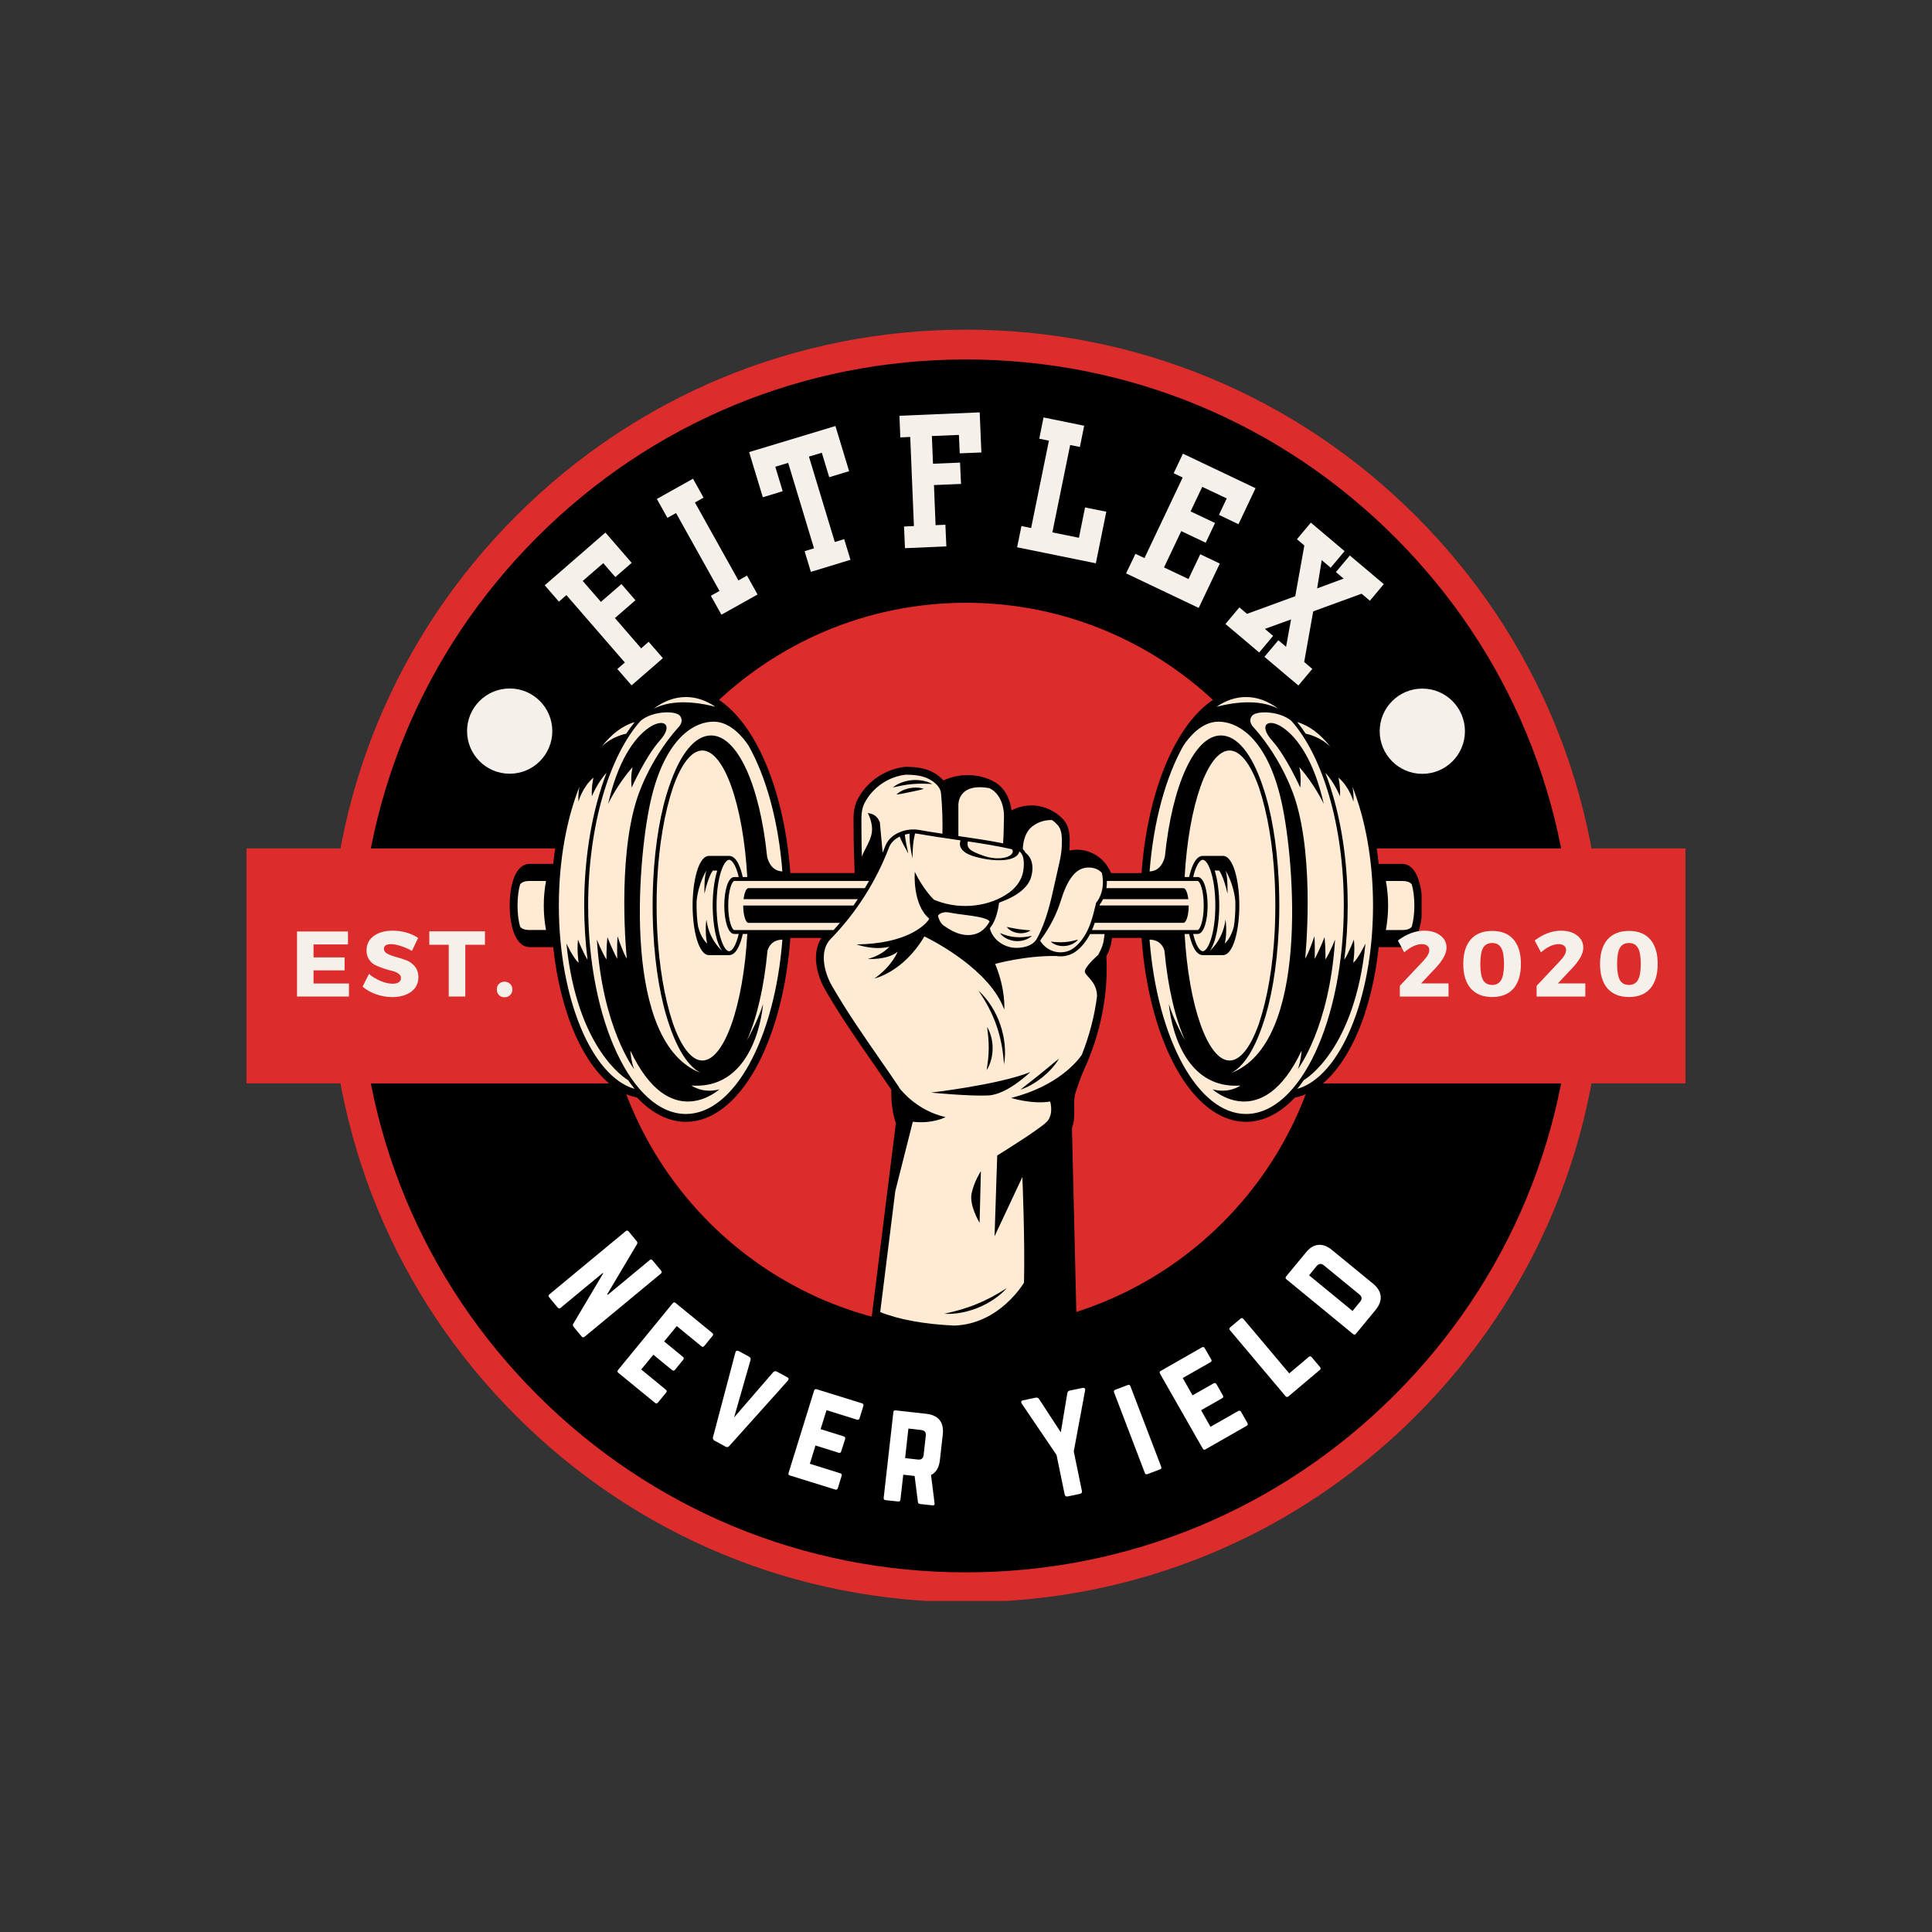 <svg xmlns="http://www.w3.org/2000/svg" xmlns:xlink="http://www.w3.org/1999/xlink" width="500" zoomAndPan="magnify" viewBox="0 0 375 375" height="500" preserveAspectRatio="xMidYMid meet" version="1.0"><rect x="0" y="0" width="375" height="375" fill="#333333" stroke="none"/><defs><g/><clipPath id="deebaa8d6f"><path d="M 64 63.988 L 311 63.988 L 311 310.738 L 64 310.738 Z M 64 63.988 " clip-rule="nonzero"/></clipPath><clipPath id="418c850530"><path d="M 47.723 164 L 327.473 164 L 327.473 211 L 47.723 211 Z M 47.723 164 " clip-rule="nonzero"/></clipPath><clipPath id="3e1876b433"><path d="M 98.93 133.656 L 275.93 133.656 L 275.93 258.906 L 98.93 258.906 Z M 98.93 133.656 " clip-rule="nonzero"/></clipPath><clipPath id="e768c48e4e"><path d="M 99 134 L 275.93 134 L 275.93 258.906 L 99 258.906 Z M 99 134 " clip-rule="nonzero"/></clipPath><clipPath id="7a6f3e42d6"><path d="M 90.656 133.633 L 107.203 133.633 L 107.203 150.18 L 90.656 150.18 Z M 90.656 133.633 " clip-rule="nonzero"/></clipPath><clipPath id="b466ac9d0f"><path d="M 98.93 133.633 C 94.359 133.633 90.656 137.336 90.656 141.906 C 90.656 146.473 94.359 150.18 98.93 150.18 C 103.496 150.18 107.203 146.473 107.203 141.906 C 107.203 137.336 103.496 133.633 98.93 133.633 Z M 98.93 133.633 " clip-rule="nonzero"/></clipPath><clipPath id="ecd3f094b6"><path d="M 267.797 133.656 L 284.344 133.656 L 284.344 150.203 L 267.797 150.203 Z M 267.797 133.656 " clip-rule="nonzero"/></clipPath><clipPath id="4bf581ac09"><path d="M 276.07 133.656 C 271.504 133.656 267.797 137.363 267.797 141.93 C 267.797 146.5 271.504 150.203 276.07 150.203 C 280.641 150.203 284.344 146.5 284.344 141.93 C 284.344 137.363 280.641 133.656 276.07 133.656 Z M 276.07 133.656 " clip-rule="nonzero"/></clipPath></defs><path fill="#000000" d="M 308.102 187.484 C 308.102 189.461 308.055 191.434 307.957 193.402 C 307.859 195.375 307.715 197.344 307.523 199.309 C 307.328 201.27 307.086 203.23 306.797 205.184 C 306.508 207.133 306.172 209.078 305.785 211.016 C 305.398 212.949 304.969 214.875 304.488 216.789 C 304.008 218.703 303.48 220.605 302.91 222.496 C 302.336 224.383 301.719 226.258 301.051 228.117 C 300.387 229.973 299.676 231.816 298.922 233.641 C 298.168 235.461 297.367 237.266 296.523 239.051 C 295.68 240.836 294.793 242.598 293.863 244.34 C 292.93 246.078 291.957 247.797 290.945 249.488 C 289.93 251.184 288.875 252.848 287.777 254.488 C 286.68 256.133 285.543 257.746 284.367 259.328 C 283.191 260.914 281.977 262.473 280.727 263.996 C 279.473 265.523 278.184 267.016 276.859 268.48 C 275.535 269.941 274.172 271.371 272.777 272.766 C 271.383 274.16 269.953 275.523 268.492 276.848 C 267.027 278.172 265.535 279.461 264.008 280.715 C 262.484 281.965 260.926 283.18 259.34 284.355 C 257.758 285.531 256.145 286.668 254.5 287.766 C 252.859 288.863 251.195 289.918 249.5 290.934 C 247.809 291.945 246.09 292.918 244.352 293.852 C 242.609 294.781 240.848 295.668 239.062 296.512 C 237.277 297.355 235.473 298.156 233.652 298.91 C 231.828 299.664 229.984 300.375 228.129 301.039 C 226.27 301.707 224.395 302.324 222.508 302.898 C 220.617 303.469 218.715 303.996 216.801 304.477 C 214.887 304.957 212.961 305.387 211.027 305.773 C 209.09 306.156 207.145 306.496 205.195 306.785 C 203.242 307.074 201.281 307.316 199.32 307.512 C 197.355 307.703 195.387 307.848 193.414 307.945 C 191.445 308.043 189.473 308.09 187.496 308.09 C 185.523 308.09 183.551 308.043 181.578 307.945 C 179.609 307.848 177.641 307.703 175.676 307.512 C 173.711 307.316 171.754 307.074 169.801 306.785 C 167.848 306.496 165.902 306.156 163.969 305.773 C 162.031 305.387 160.105 304.957 158.191 304.477 C 156.277 303.996 154.375 303.469 152.488 302.898 C 150.598 302.324 148.727 301.707 146.867 301.039 C 145.008 300.375 143.168 299.664 141.344 298.91 C 139.52 298.156 137.715 297.355 135.934 296.512 C 134.148 295.668 132.387 294.781 130.645 293.852 C 128.902 292.918 127.188 291.945 125.492 290.934 C 123.801 289.918 122.133 288.863 120.492 287.766 C 118.852 286.668 117.238 285.531 115.652 284.355 C 114.066 283.18 112.512 281.965 110.988 280.715 C 109.461 279.461 107.965 278.172 106.504 276.848 C 105.043 275.523 103.613 274.16 102.215 272.766 C 100.82 271.371 99.461 269.941 98.137 268.48 C 96.809 267.016 95.52 265.523 94.27 263.996 C 93.016 262.473 91.801 260.914 90.625 259.328 C 89.449 257.746 88.316 256.133 87.219 254.488 C 86.121 252.848 85.066 251.184 84.051 249.488 C 83.035 247.797 82.062 246.078 81.133 244.34 C 80.203 242.598 79.316 240.836 78.473 239.051 C 77.629 237.266 76.828 235.461 76.074 233.641 C 75.316 231.816 74.605 229.973 73.941 228.117 C 73.277 226.258 72.66 224.383 72.086 222.496 C 71.512 220.605 70.984 218.703 70.508 216.789 C 70.027 214.875 69.594 212.949 69.211 211.016 C 68.824 209.078 68.488 207.133 68.199 205.184 C 67.906 203.23 67.668 201.27 67.473 199.309 C 67.281 197.344 67.133 195.375 67.039 193.402 C 66.941 191.434 66.891 189.461 66.891 187.484 C 66.891 185.512 66.941 183.539 67.039 181.566 C 67.133 179.598 67.281 177.629 67.473 175.664 C 67.668 173.699 67.906 171.742 68.199 169.789 C 68.488 167.836 68.824 165.891 69.211 163.957 C 69.594 162.02 70.027 160.094 70.508 158.18 C 70.984 156.266 71.512 154.363 72.086 152.477 C 72.66 150.586 73.277 148.715 73.941 146.855 C 74.605 144.996 75.316 143.156 76.074 141.332 C 76.828 139.508 77.629 137.703 78.473 135.922 C 79.316 134.137 80.203 132.375 81.133 130.633 C 82.062 128.891 83.035 127.176 84.051 125.48 C 85.066 123.789 86.121 122.121 87.219 120.48 C 88.316 118.84 89.449 117.227 90.625 115.641 C 91.801 114.055 93.016 112.5 94.27 110.973 C 95.52 109.449 96.809 107.953 98.137 106.492 C 99.461 105.031 100.82 103.602 102.215 102.203 C 103.613 100.809 105.043 99.449 106.504 98.125 C 107.965 96.797 109.461 95.508 110.988 94.258 C 112.512 93.004 114.066 91.789 115.652 90.613 C 117.238 89.438 118.852 88.305 120.492 87.207 C 122.133 86.109 123.801 85.055 125.492 84.039 C 127.188 83.023 128.902 82.051 130.645 81.121 C 132.387 80.191 134.148 79.305 135.934 78.461 C 137.715 77.617 139.52 76.816 141.344 76.062 C 143.168 75.305 145.008 74.594 146.867 73.93 C 148.727 73.266 150.598 72.648 152.488 72.074 C 154.375 71.5 156.277 70.973 158.191 70.496 C 160.105 70.016 162.031 69.582 163.969 69.199 C 165.906 68.812 167.848 68.477 169.801 68.188 C 171.754 67.895 173.711 67.656 175.676 67.461 C 177.641 67.27 179.609 67.121 181.578 67.027 C 183.551 66.93 185.523 66.879 187.496 66.879 C 189.473 66.879 191.445 66.93 193.414 67.027 C 195.387 67.121 197.355 67.27 199.32 67.461 C 201.281 67.656 203.242 67.895 205.195 68.188 C 207.145 68.477 209.09 68.812 211.027 69.199 C 212.961 69.582 214.887 70.016 216.801 70.496 C 218.715 70.973 220.617 71.5 222.508 72.074 C 224.395 72.648 226.27 73.266 228.129 73.93 C 229.984 74.594 231.828 75.305 233.652 76.062 C 235.473 76.816 237.277 77.617 239.062 78.461 C 240.848 79.305 242.609 80.191 244.352 81.121 C 246.09 82.051 247.809 83.023 249.5 84.039 C 251.195 85.055 252.859 86.109 254.5 87.207 C 256.145 88.305 257.758 89.438 259.34 90.613 C 260.926 91.789 262.484 93.004 264.008 94.258 C 265.535 95.508 267.027 96.797 268.492 98.125 C 269.953 99.449 271.383 100.809 272.777 102.203 C 274.172 103.602 275.535 105.031 276.859 106.492 C 278.184 107.953 279.473 109.449 280.727 110.973 C 281.977 112.5 283.191 114.055 284.367 115.641 C 285.543 117.227 286.68 118.84 287.777 120.48 C 288.875 122.121 289.93 123.789 290.945 125.48 C 291.957 127.176 292.93 128.891 293.863 130.633 C 294.793 132.375 295.68 134.137 296.523 135.922 C 297.367 137.703 298.168 139.508 298.922 141.332 C 299.676 143.156 300.387 144.996 301.051 146.855 C 301.719 148.715 302.336 150.586 302.91 152.477 C 303.48 154.363 304.008 156.266 304.488 158.18 C 304.969 160.094 305.398 162.02 305.785 163.957 C 306.172 165.891 306.508 167.836 306.797 169.789 C 307.086 171.742 307.328 173.699 307.523 175.664 C 307.715 177.629 307.859 179.598 307.957 181.566 C 308.055 183.539 308.102 185.512 308.102 187.484 Z M 308.102 187.484 " fill-opacity="1" fill-rule="nonzero"/><g clip-path="url(#deebaa8d6f)"><path fill="#dd2c2c" d="M 187.496 310.984 C 154.512 310.984 123.496 298.137 100.168 274.812 C 76.84 251.484 64 220.477 64 187.484 C 64 154.5 76.848 123.484 100.168 100.156 C 123.492 76.828 154.512 63.988 187.496 63.988 C 220.484 63.988 251.496 76.836 274.824 100.156 C 298.152 123.484 310.996 154.492 310.996 187.484 C 310.996 220.477 298.148 251.484 274.824 274.812 C 251.496 298.137 220.484 310.984 187.496 310.984 Z M 187.496 69.773 C 156.059 69.773 126.496 82.02 104.266 104.254 C 82.031 126.484 69.785 156.043 69.785 187.484 C 69.785 218.926 82.031 248.488 104.266 270.719 C 126.496 292.953 156.055 305.195 187.496 305.195 C 218.938 305.195 248.5 292.953 270.73 270.719 C 292.965 248.488 305.207 218.93 305.207 187.484 C 305.207 156.047 292.965 126.484 270.73 104.254 C 248.5 82.02 218.938 69.773 187.496 69.773 Z M 187.496 69.773 " fill-opacity="1" fill-rule="nonzero"/></g><path fill="#dd2c2c" d="M 50.738 167.57 L 324.258 167.57 L 324.258 207.395 L 50.738 207.395 Z M 50.738 167.57 " fill-opacity="1" fill-rule="nonzero"/><g clip-path="url(#418c850530)"><path fill="#dd2c2c" d="M 327.152 210.289 L 47.844 210.289 L 47.844 164.676 L 327.152 164.676 Z M 53.629 204.5 L 321.359 204.5 L 321.359 170.465 L 53.629 170.465 Z M 53.629 204.5 " fill-opacity="1" fill-rule="nonzero"/></g><path fill="#dd2c2c" d="M 255.09 187.484 C 255.09 188.59 255.062 189.699 255.008 190.801 C 254.953 191.906 254.871 193.012 254.766 194.109 C 254.656 195.211 254.52 196.309 254.359 197.402 C 254.195 198.496 254.008 199.586 253.789 200.672 C 253.574 201.758 253.332 202.836 253.062 203.91 C 252.797 204.98 252.5 206.047 252.18 207.105 C 251.859 208.164 251.512 209.215 251.137 210.258 C 250.766 211.297 250.367 212.332 249.945 213.352 C 249.52 214.375 249.074 215.387 248.602 216.387 C 248.129 217.387 247.629 218.371 247.109 219.348 C 246.586 220.324 246.043 221.285 245.473 222.234 C 244.906 223.184 244.312 224.117 243.699 225.039 C 243.082 225.957 242.445 226.863 241.789 227.75 C 241.129 228.641 240.449 229.512 239.746 230.367 C 239.047 231.223 238.324 232.059 237.578 232.879 C 236.836 233.699 236.074 234.5 235.293 235.281 C 234.512 236.062 233.711 236.824 232.891 237.566 C 232.07 238.312 231.234 239.035 230.379 239.734 C 229.523 240.438 228.652 241.117 227.762 241.777 C 226.875 242.434 225.969 243.07 225.051 243.688 C 224.129 244.301 223.195 244.895 222.246 245.461 C 221.297 246.031 220.336 246.574 219.359 247.098 C 218.383 247.617 217.398 248.117 216.398 248.59 C 215.398 249.062 214.387 249.508 213.363 249.934 C 212.34 250.355 211.309 250.754 210.27 251.125 C 209.227 251.5 208.176 251.848 207.117 252.168 C 206.059 252.488 204.992 252.785 203.922 253.051 C 202.848 253.32 201.77 253.562 200.684 253.777 C 199.598 253.996 198.508 254.184 197.414 254.348 C 196.32 254.508 195.223 254.645 194.121 254.754 C 193.023 254.859 191.918 254.941 190.812 254.996 C 189.711 255.051 188.602 255.078 187.496 255.078 C 186.391 255.078 185.285 255.051 184.18 254.996 C 183.074 254.941 181.973 254.859 180.871 254.754 C 179.77 254.645 178.672 254.508 177.578 254.348 C 176.484 254.184 175.395 253.996 174.312 253.777 C 173.227 253.562 172.148 253.32 171.074 253.051 C 170 252.785 168.934 252.488 167.875 252.168 C 166.816 251.848 165.77 251.5 164.727 251.125 C 163.684 250.754 162.652 250.355 161.629 249.934 C 160.609 249.508 159.598 249.062 158.598 248.59 C 157.598 248.117 156.609 247.617 155.633 247.098 C 154.66 246.574 153.695 246.031 152.746 245.461 C 151.801 244.895 150.863 244.301 149.945 243.688 C 149.023 243.07 148.121 242.434 147.234 241.777 C 146.344 241.117 145.473 240.438 144.617 239.734 C 143.762 239.035 142.926 238.312 142.105 237.566 C 141.285 236.824 140.484 236.062 139.703 235.281 C 138.922 234.5 138.156 233.699 137.414 232.879 C 136.672 232.059 135.949 231.223 135.246 230.367 C 134.547 229.512 133.867 228.641 133.207 227.75 C 132.547 226.863 131.91 225.957 131.297 225.039 C 130.684 224.117 130.09 223.184 129.52 222.234 C 128.953 221.285 128.406 220.324 127.887 219.348 C 127.363 218.371 126.867 217.387 126.395 216.387 C 125.922 215.387 125.473 214.375 125.051 213.352 C 124.625 212.332 124.23 211.297 123.855 210.258 C 123.484 209.215 123.137 208.164 122.816 207.105 C 122.496 206.047 122.199 204.98 121.93 203.91 C 121.66 202.836 121.418 201.758 121.203 200.672 C 120.988 199.586 120.797 198.496 120.637 197.402 C 120.473 196.309 120.34 195.211 120.23 194.109 C 120.121 193.012 120.039 191.906 119.984 190.801 C 119.934 189.699 119.906 188.59 119.906 187.484 C 119.906 186.379 119.934 185.273 119.984 184.168 C 120.039 183.062 120.121 181.961 120.23 180.859 C 120.34 179.758 120.473 178.66 120.637 177.566 C 120.797 176.473 120.988 175.383 121.203 174.301 C 121.418 173.215 121.66 172.137 121.93 171.062 C 122.199 169.988 122.496 168.922 122.816 167.863 C 123.137 166.805 123.484 165.758 123.855 164.715 C 124.23 163.672 124.625 162.641 125.051 161.617 C 125.473 160.598 125.922 159.586 126.395 158.586 C 126.867 157.586 127.363 156.598 127.887 155.621 C 128.406 154.648 128.953 153.684 129.52 152.734 C 130.09 151.789 130.684 150.852 131.297 149.934 C 131.91 149.012 132.547 148.109 133.207 147.223 C 133.867 146.332 134.547 145.461 135.246 144.605 C 135.949 143.75 136.672 142.914 137.414 142.094 C 138.156 141.273 138.922 140.473 139.703 139.691 C 140.484 138.91 141.285 138.145 142.105 137.402 C 142.926 136.66 143.762 135.938 144.617 135.234 C 145.473 134.535 146.344 133.855 147.234 133.195 C 148.121 132.535 149.023 131.898 149.945 131.285 C 150.863 130.672 151.801 130.078 152.746 129.508 C 153.695 128.941 154.66 128.395 155.633 127.875 C 156.609 127.352 157.598 126.855 158.598 126.383 C 159.598 125.91 160.609 125.461 161.629 125.039 C 162.652 124.613 163.684 124.219 164.727 123.844 C 165.77 123.473 166.816 123.125 167.875 122.805 C 168.934 122.484 170 122.188 171.074 121.918 C 172.148 121.648 173.227 121.406 174.312 121.191 C 175.395 120.977 176.484 120.785 177.578 120.625 C 178.672 120.461 179.77 120.328 180.871 120.219 C 181.973 120.109 183.074 120.027 184.18 119.973 C 185.285 119.922 186.391 119.895 187.496 119.895 C 188.602 119.895 189.711 119.922 190.812 119.973 C 191.918 120.027 193.023 120.109 194.121 120.219 C 195.223 120.328 196.32 120.461 197.414 120.625 C 198.508 120.785 199.598 120.977 200.684 121.191 C 201.77 121.406 202.848 121.648 203.922 121.918 C 204.992 122.188 206.059 122.484 207.117 122.805 C 208.176 123.125 209.227 123.473 210.27 123.844 C 211.309 124.219 212.34 124.613 213.363 125.039 C 214.387 125.461 215.398 125.91 216.398 126.383 C 217.398 126.855 218.383 127.352 219.359 127.875 C 220.336 128.395 221.297 128.941 222.246 129.508 C 223.195 130.078 224.129 130.672 225.051 131.285 C 225.969 131.898 226.875 132.535 227.762 133.195 C 228.652 133.855 229.523 134.535 230.379 135.234 C 231.234 135.938 232.07 136.66 232.891 137.402 C 233.711 138.145 234.512 138.91 235.293 139.691 C 236.074 140.473 236.836 141.273 237.578 142.094 C 238.324 142.914 239.047 143.75 239.746 144.605 C 240.449 145.461 241.129 146.332 241.789 147.223 C 242.445 148.109 243.082 149.012 243.699 149.934 C 244.312 150.852 244.906 151.789 245.473 152.734 C 246.043 153.684 246.586 154.648 247.109 155.621 C 247.629 156.598 248.129 157.586 248.602 158.586 C 249.074 159.586 249.52 160.598 249.945 161.617 C 250.367 162.641 250.766 163.672 251.137 164.715 C 251.512 165.758 251.859 166.805 252.18 167.863 C 252.5 168.922 252.797 169.988 253.062 171.062 C 253.332 172.137 253.574 173.215 253.789 174.301 C 254.008 175.383 254.195 176.473 254.359 177.566 C 254.52 178.66 254.656 179.758 254.766 180.859 C 254.871 181.961 254.953 183.062 255.008 184.168 C 255.062 185.273 255.09 186.379 255.09 187.484 Z M 255.09 187.484 " fill-opacity="1" fill-rule="nonzero"/><path fill="#dd2c2c" d="M 187.496 257.973 C 148.629 257.973 117.012 226.348 117.012 187.484 C 117.012 148.617 148.633 117 187.496 117 C 226.367 117 257.984 148.621 257.984 187.484 C 257.984 226.355 226.367 257.973 187.496 257.973 Z M 187.496 122.785 C 151.824 122.785 122.797 151.812 122.797 187.484 C 122.797 223.16 151.824 252.184 187.496 252.184 C 223.172 252.184 252.195 223.16 252.195 187.484 C 252.195 151.812 223.172 122.785 187.496 122.785 Z M 187.496 122.785 " fill-opacity="1" fill-rule="nonzero"/><g clip-path="url(#3e1876b433)"><path fill="#000000" d="M 188.234 258.875 C 181.062 258.875 174.418 257.816 170 255.965 L 169.195 255.633 L 173.883 218.023 C 173.105 215.699 172.984 213.344 172.988 211.492 C 171.996 210.027 170.973 208.543 169.98 207.105 L 169.504 206.418 C 166.332 201.844 163.051 197.113 160.176 192.133 C 158.383 189.016 157.57 184.859 159.441 182.047 L 153.414 182.047 C 152.711 191.738 150.371 200.629 146.805 207.141 C 143.059 213.977 138.207 217.746 133.141 217.746 C 129.828 217.746 126.551 216.117 123.648 213.031 C 119.027 212.152 114.801 207.891 111.719 200.996 C 109.559 196.152 108.062 190.234 107.379 183.84 L 102.844 183.84 C 99.953 183.844 98.93 179.484 98.93 175.758 C 98.93 173.812 99.199 171.98 99.688 170.602 C 100.547 168.18 101.879 167.672 102.844 167.672 L 107.375 167.672 C 108.059 161.27 109.555 155.355 111.715 150.516 C 114.797 143.621 119.023 139.359 123.645 138.48 C 126.547 135.395 129.824 133.766 133.137 133.766 C 138.207 133.766 143.059 137.531 146.801 144.375 C 150.371 150.891 152.707 159.777 153.41 169.465 L 165.891 169.465 C 165.781 166.863 165.684 163.914 165.684 160.93 C 165.684 160.656 165.68 160.383 165.676 160.102 L 165.676 160.062 C 165.652 158.531 165.625 156.797 166.418 155.238 C 168.207 151.723 171.758 149.273 175.691 148.844 L 175.734 148.84 L 175.824 148.84 C 177.352 148.863 179.102 148.957 180.719 149.715 C 181.715 150.191 182.531 150.793 183.121 151.484 C 184.57 150.801 186.184 150.445 187.836 150.445 C 189.734 150.445 191.555 150.922 193.102 151.816 C 195.168 153.02 196.094 155.301 196.336 157.293 C 197.473 156.699 198.73 156.367 199.984 156.34 C 200.059 156.336 200.141 156.336 200.215 156.336 C 202.543 156.336 204.867 157.375 206.43 159.121 C 207.707 160.551 207.66 162.523 207.621 164.109 L 207.617 164.234 C 207.609 164.516 207.59 164.801 207.562 165.09 C 208.055 164.98 208.555 164.926 209.059 164.926 C 209.219 164.926 209.379 164.93 209.535 164.941 C 211.668 165.09 213.73 166.293 214.918 168.082 C 215.203 168.512 215.453 168.965 215.668 169.469 L 221.57 169.469 C 222.27 159.777 224.609 150.891 228.176 144.379 C 231.922 137.531 236.777 133.766 241.848 133.766 C 245.16 133.766 248.438 135.395 251.34 138.484 C 255.961 139.363 260.188 143.625 263.27 150.52 C 265.43 155.355 266.926 161.273 267.605 167.676 L 272.141 167.676 C 275.027 167.676 276.055 172.035 276.055 175.762 C 276.055 179.488 275.027 183.844 272.141 183.844 L 267.605 183.844 C 266.926 190.242 265.43 196.16 263.27 201 C 260.188 207.895 255.961 212.156 251.34 213.035 C 248.438 216.121 245.16 217.75 241.848 217.75 C 236.777 217.75 231.922 213.984 228.18 207.145 C 224.613 200.629 222.273 191.742 221.574 182.051 L 215.84 182.051 C 215.82 182.199 215.801 182.344 215.781 182.484 C 215.66 183.5 215.324 184.52 214.75 185.605 C 215.148 192.957 213.637 200.598 210.375 207.715 C 209.734 209.117 209.281 210.5 208.801 211.965 L 208.758 212.086 C 208.477 212.941 208.488 213.938 208.508 214.988 L 208.508 215.035 C 208.531 216.34 208.559 217.668 208.066 218.961 L 208.918 254.719 L 208.324 255.059 C 204.188 257.414 196.492 258.875 188.234 258.875 Z M 188.234 258.875 " fill-opacity="1" fill-rule="nonzero"/></g><path fill="#ffebd4" d="M 188.234 257.73 C 181.211 257.73 174.727 256.699 170.441 254.906 L 175.055 217.898 L 175.023 217.816 C 174.215 215.504 174.125 213.098 174.137 211.262 L 174.137 211.145 L 174.074 211.043 C 173.035 209.512 171.965 207.957 170.926 206.453 L 170.449 205.766 C 167.289 201.207 164.023 196.496 161.172 191.559 C 159.406 188.496 158.652 184.352 160.941 182.016 L 161.086 181.859 C 161.18 181.754 161.281 181.652 161.379 181.551 L 162.008 180.902 L 152.34 180.902 L 152.32 181.262 C 151.027 201.41 142.781 216.602 133.137 216.602 C 130.043 216.602 127.074 215.078 124.312 212.066 L 124.223 211.969 L 124.094 211.945 C 119.762 211.242 115.738 207.188 112.762 200.527 C 110.578 195.625 109.086 189.574 108.449 183.035 L 108.414 182.695 L 102.844 182.695 C 100.938 182.695 100.074 179.094 100.074 175.754 C 100.074 173.934 100.316 172.238 100.766 170.98 C 101.266 169.562 101.984 168.812 102.844 168.812 L 108.414 168.812 L 108.449 168.469 C 109.086 161.926 110.578 155.875 112.762 150.98 C 115.738 144.32 119.762 140.266 124.094 139.562 L 124.223 139.539 L 124.312 139.441 C 127.074 136.438 130.043 134.91 133.137 134.91 C 142.781 134.91 151.027 150.105 152.32 170.254 L 152.34 170.609 L 167.082 170.609 L 167.07 170.215 C 166.953 167.438 166.828 164.199 166.832 160.93 C 166.832 160.648 166.828 160.371 166.824 160.09 L 166.824 160.047 C 166.801 158.578 166.777 157.062 167.441 155.758 C 169.051 152.586 172.254 150.379 175.793 149.984 L 175.824 149.984 C 177.215 150.008 178.82 150.09 180.234 150.754 C 181.293 151.258 182.102 151.918 182.578 152.664 L 182.773 152.965 L 183.086 152.793 C 184.508 152.008 186.148 151.59 187.84 151.59 C 189.535 151.59 191.156 152.012 192.531 152.809 C 194.621 154.027 195.309 156.656 195.254 158.539 L 195.254 159.391 L 195.867 158.938 C 197.074 158.035 198.551 157.52 200.02 157.484 C 200.09 157.484 200.152 157.484 200.223 157.484 C 202.23 157.484 204.234 158.383 205.582 159.895 C 206.559 160.984 206.52 162.633 206.484 164.086 L 206.48 164.195 C 206.461 164.809 206.395 165.438 206.281 166.121 L 206.168 166.801 L 206.805 166.535 C 207.539 166.23 208.301 166.078 209.066 166.078 C 209.199 166.078 209.328 166.082 209.465 166.094 C 211.254 166.219 212.98 167.227 213.977 168.727 C 214.305 169.219 214.574 169.762 214.801 170.375 L 214.891 170.621 L 222.648 170.621 L 222.672 170.262 C 223.953 150.105 232.203 134.91 241.848 134.91 C 244.941 134.91 247.91 136.438 250.672 139.449 L 250.758 139.547 L 250.891 139.57 C 255.219 140.273 259.242 144.328 262.219 150.988 C 264.406 155.883 265.898 161.93 266.535 168.477 L 266.57 168.82 L 272.141 168.82 C 274.043 168.82 274.91 172.418 274.91 175.762 C 274.91 179.102 274.043 182.699 272.141 182.699 L 266.57 182.699 L 266.535 183.043 C 265.898 189.582 264.406 195.629 262.219 200.535 C 259.242 207.195 255.219 211.25 250.891 211.953 L 250.758 211.977 L 250.672 212.074 C 247.91 215.086 244.941 216.609 241.848 216.609 C 232.203 216.609 223.953 201.418 222.664 181.27 L 222.641 180.91 L 214.844 180.91 L 214.797 181.238 C 214.742 181.613 214.695 181.984 214.648 182.348 C 214.539 183.281 214.211 184.23 213.648 185.258 L 213.594 185.352 L 213.602 185.465 C 214.031 192.695 212.559 200.227 209.34 207.246 C 208.672 208.711 208.207 210.121 207.715 211.613 L 207.676 211.73 C 207.336 212.777 207.352 213.863 207.371 215.016 L 207.371 215.062 C 207.395 216.301 207.418 217.566 206.957 218.688 L 206.926 218.762 L 207.766 254.074 L 207.762 254.074 C 203.781 256.328 196.305 257.73 188.234 257.73 Z M 188.234 257.73 " fill-opacity="1" fill-rule="nonzero"/><g clip-path="url(#e768c48e4e)"><path fill="#000000" d="M 272.141 168.438 L 266.918 168.438 C 266.281 161.891 264.793 155.805 262.57 150.828 C 259.543 144.039 255.418 139.914 250.953 139.188 C 248.227 136.215 245.129 134.531 241.848 134.531 C 231.965 134.531 223.586 149.852 222.281 170.23 L 215.152 170.23 C 214.914 169.598 214.633 169.027 214.285 168.504 C 213.227 166.91 211.383 165.836 209.48 165.703 C 208.516 165.637 207.555 165.805 206.652 166.176 C 206.77 165.469 206.836 164.82 206.852 164.207 L 206.855 164.121 C 206.898 162.586 206.945 160.848 205.863 159.637 C 204.395 157.996 202.215 157.043 200.004 157.105 C 198.445 157.145 196.895 157.695 195.633 158.633 L 195.633 158.555 C 195.684 156.562 194.949 153.781 192.719 152.484 C 189.801 150.793 185.906 150.801 182.898 152.461 C 182.387 151.66 181.512 150.941 180.395 150.41 C 178.906 149.711 177.254 149.625 175.824 149.609 L 175.801 149.609 L 175.777 149.613 C 172.102 150.012 168.777 152.301 167.105 155.59 C 166.406 156.98 166.426 158.543 166.445 160.059 C 166.449 160.352 166.453 160.645 166.453 160.938 C 166.449 164.188 166.574 167.418 166.691 170.238 L 152.703 170.238 C 151.395 149.852 143.016 134.531 133.137 134.531 C 129.852 134.531 126.754 136.215 124.027 139.188 C 119.566 139.914 115.445 144.043 112.41 150.828 C 110.191 155.805 108.703 161.891 108.066 168.438 L 102.844 168.438 C 102.121 168.438 101.113 168.855 100.406 170.859 C 99.945 172.156 99.691 173.895 99.691 175.758 C 99.691 179.402 100.664 183.078 102.844 183.078 L 108.066 183.078 C 108.703 189.625 110.191 195.711 112.41 200.688 C 115.441 207.477 119.566 211.602 124.027 212.328 C 126.758 215.297 129.855 216.984 133.137 216.984 C 143.016 216.984 151.395 201.664 152.699 181.285 L 161.102 181.285 C 160.957 181.438 160.812 181.594 160.664 181.746 C 158.23 184.23 159 188.562 160.84 191.75 C 163.672 196.664 166.957 201.402 170.129 205.984 C 171.324 207.711 172.559 209.492 173.754 211.262 C 173.742 213.16 173.844 215.605 174.66 217.945 L 170.027 255.152 L 170.297 255.262 C 174.617 257.074 181.156 258.117 188.238 258.117 C 196.371 258.117 203.918 256.695 207.949 254.402 L 208.148 254.285 L 207.301 218.828 C 207.797 217.625 207.773 216.316 207.75 215.051 C 207.727 213.914 207.707 212.84 208.035 211.844 L 208.074 211.73 C 208.562 210.246 209.023 208.844 209.684 207.395 C 212.926 200.32 214.41 192.727 213.98 185.43 C 214.562 184.363 214.906 183.367 215.031 182.383 C 215.074 182.027 215.125 181.656 215.176 181.285 L 222.285 181.285 C 223.59 201.664 231.969 216.984 241.852 216.984 C 245.137 216.984 248.234 215.297 250.957 212.328 C 255.422 211.602 259.543 207.473 262.574 200.688 C 264.797 195.711 266.281 189.625 266.922 183.078 L 272.141 183.078 C 274.316 183.078 275.289 179.402 275.289 175.758 C 275.289 172.113 274.316 168.438 272.141 168.438 Z M 272.254 180.516 C 270.625 180.516 269 180.516 269 180.516 C 269.574 177.371 269.574 174.148 269 171.004 C 269 171.004 270.629 171.004 272.254 171.004 C 273.371 171.004 273.84 171.398 274.023 171.648 C 274.34 172.758 274.527 174.176 274.527 175.762 C 274.527 177.293 274.348 178.727 274.023 179.875 C 273.84 180.117 273.371 180.516 272.254 180.516 Z M 258.25 144.973 C 256.277 142.973 253.652 142.445 253.434 142.406 C 252.906 141.605 252.359 140.852 251.793 140.16 C 254.133 140.828 256.312 142.504 258.25 144.973 Z M 248.129 137.574 C 245.84 136.383 242.09 135.652 236.125 137.184 C 237.938 135.953 239.859 135.293 241.848 135.293 C 244.047 135.293 246.16 136.098 248.129 137.574 Z M 239.785 175.758 C 239.785 177.297 239.672 178.668 239.488 179.848 C 238.926 182.148 237.734 183.141 237.734 183.141 C 238.25 180.938 237.875 178.48 237.875 178.48 C 237.422 182.055 235.395 184.051 234.824 184.551 C 236.02 182.945 236.656 179.27 236.656 175.758 C 236.656 173.328 236.352 170.82 235.773 168.973 L 236.625 168.973 C 236.625 168.973 237.48 169.965 238.254 173.457 C 238.254 173.457 238.367 170.402 237.883 168.973 C 237.883 168.973 239.422 171.348 239.777 174.895 C 239.777 175.176 239.785 175.465 239.785 175.758 Z M 235.895 175.758 C 235.895 181.254 234.48 184.629 233.461 184.629 C 232.902 184.629 232.129 183.59 231.594 181.285 L 232.449 181.285 C 233.73 181.285 234.398 178.504 234.398 175.758 C 234.398 173.012 233.73 170.23 232.449 170.23 L 231.594 170.23 C 232.129 167.926 232.902 166.887 233.461 166.887 C 234.48 166.887 235.895 170.258 235.895 175.758 Z M 233.461 185.391 L 237.352 185.391 C 239.43 185.391 240.551 180.426 240.551 175.758 C 240.551 171.086 239.43 166.125 237.352 166.125 L 233.461 166.125 C 231.977 166.125 231.18 168.57 230.812 170.23 L 229.938 170.23 C 230.723 156.199 234.453 145.672 238.66 145.672 C 240.707 145.672 242.727 148.207 244.359 152.844 C 246.008 157.766 247.066 163.977 247.418 170.809 C 247.434 171.074 247.445 171.348 247.453 171.621 C 247.461 171.816 247.465 172.004 247.473 172.199 L 247.473 172.234 L 247.477 172.262 C 247.488 172.59 247.5 172.922 247.508 173.258 C 247.516 173.441 247.52 173.621 247.52 173.809 C 247.523 173.934 247.527 174.059 247.527 174.195 C 247.539 174.711 247.539 175.23 247.539 175.758 C 247.539 176.285 247.535 176.801 247.527 177.324 C 247.527 177.457 247.523 177.582 247.52 177.715 C 247.516 177.898 247.512 178.078 247.508 178.266 C 247.5 178.594 247.492 178.926 247.48 179.266 L 247.477 179.32 C 247.469 179.516 247.465 179.703 247.453 179.906 C 247.445 180.172 247.434 180.441 247.422 180.711 C 247.07 187.543 246.012 193.758 244.352 198.707 C 242.727 203.312 240.711 205.848 238.66 205.848 C 234.449 205.848 230.723 195.316 229.934 181.289 L 230.812 181.289 C 231.184 182.945 231.977 185.391 233.461 185.391 Z M 245.086 198.914 C 245.086 198.91 245.086 198.91 245.09 198.906 C 246.738 194.203 247.836 187.754 248.184 180.742 C 248.199 180.473 248.211 180.199 248.219 179.934 C 248.23 179.742 248.234 179.555 248.242 179.359 C 248.246 179.328 248.246 179.301 248.246 179.281 C 248.258 178.945 248.27 178.609 248.273 178.281 C 248.281 178.098 248.285 177.91 248.289 177.727 C 248.293 177.598 248.297 177.457 248.297 177.332 C 248.309 176.809 248.309 176.289 248.309 175.762 C 248.309 175.234 248.305 174.707 248.297 174.195 C 248.297 174.062 248.293 173.926 248.289 173.797 C 248.285 173.609 248.281 173.422 248.277 173.242 C 248.273 172.906 248.266 172.57 248.25 172.25 C 248.25 172.219 248.25 172.191 248.246 172.16 C 248.238 171.965 248.234 171.777 248.223 171.59 C 248.211 171.32 248.199 171.047 248.188 170.773 C 248.188 170.766 248.188 170.758 248.188 170.75 C 247.84 163.746 246.742 157.309 245.086 152.574 C 245.086 152.574 245.086 152.574 245.086 152.57 C 245.086 152.57 245.086 152.57 245.086 152.566 C 245.086 152.566 245.086 152.566 245.086 152.562 C 242.961 146.234 240.082 142.75 236.977 142.75 C 231.855 142.75 227.5 152.414 226.102 166.273 C 225.836 167.375 225.105 169.066 223.137 169.141 C 223.895 159.344 226.293 150.809 229.68 144.758 C 230.707 143.203 233.18 140.078 236.465 140.078 C 240.832 140.078 246.23 144.074 248.797 155.898 C 251.328 167.535 254.148 202.52 238.977 208.258 C 241.293 207.09 243.418 203.883 245.086 198.914 Z M 212.824 175.141 L 212.762 175.207 L 212.652 175.668 C 212.395 176.762 212.105 177.914 211.73 179.004 C 211.582 179.438 211.43 179.828 211.27 180.188 C 211.188 180.375 211.102 180.559 211.012 180.734 C 210.285 182.203 209.367 183.332 208.289 184.098 C 207.312 184.797 205.934 185.027 204.695 184.703 C 203.551 184.402 202.52 183.629 201.902 182.613 C 201.926 182.574 201.945 182.539 201.965 182.504 C 201.996 182.441 202.027 182.379 202.062 182.32 C 202.727 181.438 204.73 178.582 205.824 175.051 C 207.141 170.785 208.77 168.242 211.508 168.387 C 212.66 168.449 213.398 168.91 213.867 169.418 C 213.961 169.836 214.027 170.25 214.055 170.637 C 214.098 171.23 214.074 171.797 213.992 172.332 C 213.883 173.051 213.66 173.734 213.336 174.352 C 213.066 174.859 212.828 175.137 212.824 175.141 Z M 192.082 178.863 C 191.883 179.227 191.66 179.562 191.41 179.859 C 190.973 180.387 190.473 180.789 189.914 181.059 C 188.934 181.539 187.707 181.625 186.461 181.309 C 185.43 181.047 184.398 180.531 183.211 179.68 C 182.629 179.262 182.262 178.625 182.062 177.703 C 182.238 177.492 182.945 176.797 184.48 177.16 C 186.09 177.547 191.52 177.816 192.082 178.863 Z M 206.094 164.094 L 206.09 164.184 C 206.066 164.957 205.961 165.805 205.766 166.766 L 205.758 166.809 C 205.664 167.309 205.543 167.812 205.43 168.301 L 205.375 168.547 C 205.184 169.363 205.004 170.188 204.82 171.016 C 203.988 174.812 203.129 178.734 201.293 182.141 C 200.363 183.859 198.047 184 197.102 183.977 C 195.461 183.941 193.836 183.094 192.867 181.766 C 192.535 181.312 192.285 180.777 192.121 180.184 C 192.566 179.617 192.938 178.953 193.207 178.246 C 193.598 177.207 193.789 176.148 193.918 175.23 C 194.031 175.176 194.141 175.125 194.254 175.066 C 195.5 174.641 199.367 173.09 200.156 170.188 C 201 167.078 199.41 165.777 199.07 165.535 C 198.93 165.254 198.75 165.012 198.527 164.809 C 198.555 163.855 198.801 161.602 200.402 160.379 C 201.844 159.277 203.398 159.145 204.215 159.172 C 204.605 159.453 204.969 159.777 205.293 160.141 C 206.172 161.121 206.133 162.633 206.094 164.094 Z M 196.285 165.852 C 195.617 166.543 193.477 167.016 190.82 166.074 C 188.371 165.203 187.551 164.695 187.863 163.316 C 190.691 163.734 193.559 164.195 196.379 164.824 C 196.539 164.973 196.781 165.336 196.285 165.852 Z M 194.871 158.527 L 194.84 160.004 C 194.816 161.27 194.793 162.473 194.703 163.691 C 191.797 163.113 188.875 162.688 186.02 162.273 L 186.02 156.309 C 186.02 156.309 185.762 151.852 192.051 152.984 C 192.145 153.035 192.242 153.078 192.332 153.133 C 194.277 154.262 194.914 156.742 194.871 158.527 Z M 167.781 155.926 C 169.336 152.871 172.418 150.742 175.832 150.363 C 177.18 150.387 178.723 150.461 180.062 151.094 C 181.188 151.625 182.02 152.352 182.406 153.141 C 182.551 153.43 182.629 153.719 182.656 154.031 C 182.895 156.605 182.98 159.223 182.926 161.82 C 181.41 161.594 179.883 161.355 178.371 161.086 C 175.965 160.656 172.785 161.73 171.84 164.211 C 171.676 164.648 171.504 165.082 171.324 165.512 L 170.77 159.52 L 170.715 159.523 L 170.715 159.52 C 170.715 159.52 170.312 157.977 168.434 157.824 C 168.434 157.824 169.523 159.703 169.203 161.695 C 168.934 163.379 167.734 164.922 167.293 166.289 C 167.238 164.547 167.203 162.738 167.207 160.922 C 167.207 160.625 167.203 160.328 167.199 160.031 C 167.188 158.617 167.164 157.148 167.781 155.926 Z M 135.211 174.898 C 135.566 171.352 137.109 168.977 137.109 168.977 C 136.621 170.406 136.738 173.461 136.738 173.461 C 137.508 169.969 138.367 168.977 138.367 168.977 L 139.219 168.977 C 138.633 170.824 138.332 173.332 138.332 175.762 C 138.332 179.273 138.969 182.949 140.168 184.555 C 139.59 184.055 137.57 182.059 137.113 178.484 C 137.113 178.484 136.746 180.941 137.258 183.145 C 137.258 183.145 136.066 182.152 135.5 179.852 C 135.316 178.672 135.203 177.301 135.203 175.762 C 135.195 175.465 135.203 175.176 135.211 174.898 Z M 139.086 175.758 C 139.086 170.258 140.504 166.887 141.523 166.887 C 142.078 166.887 142.852 167.926 143.387 170.23 L 142.531 170.23 C 141.254 170.23 140.582 173.012 140.582 175.758 C 140.582 178.504 141.254 181.285 142.531 181.285 L 143.387 181.285 C 142.852 183.59 142.078 184.629 141.523 184.629 C 140.504 184.629 139.086 181.254 139.086 175.758 Z M 141.523 166.125 L 137.629 166.125 C 135.555 166.125 134.434 171.086 134.434 175.758 C 134.434 180.426 135.555 185.391 137.629 185.391 L 141.523 185.391 C 143.004 185.391 143.805 182.945 144.172 181.285 L 145.051 181.285 C 144.266 195.312 140.535 205.844 136.324 205.844 C 134.281 205.844 132.258 203.309 130.625 198.668 C 128.977 193.746 127.922 187.539 127.57 180.703 C 127.559 180.434 127.543 180.168 127.535 179.898 C 127.523 179.703 127.52 179.516 127.512 179.32 L 127.512 179.281 L 127.508 179.258 C 127.496 178.93 127.484 178.598 127.477 178.262 C 127.469 178.09 127.469 177.918 127.465 177.711 C 127.461 177.586 127.457 177.457 127.457 177.32 C 127.449 176.805 127.449 176.285 127.449 175.762 C 127.449 175.238 127.449 174.719 127.457 174.195 C 127.457 174.066 127.461 173.941 127.465 173.781 C 127.469 173.609 127.473 173.438 127.477 173.258 C 127.484 172.93 127.492 172.598 127.504 172.254 L 127.508 172.207 C 127.516 172.012 127.52 171.824 127.531 171.621 C 127.543 171.355 127.555 171.086 127.566 170.816 C 127.566 170.793 127.57 170.77 127.57 170.746 C 127.926 163.938 128.98 157.754 130.633 152.82 C 132.25 148.207 134.273 145.672 136.316 145.672 C 140.531 145.672 144.258 156.199 145.043 170.23 L 144.164 170.23 C 143.801 168.566 143.004 166.125 141.523 166.125 Z M 145.316 144.762 C 148.703 150.809 151.098 159.344 151.855 169.141 C 149.887 169.066 149.16 167.375 148.895 166.273 C 147.492 152.414 143.137 142.75 138.02 142.75 C 134.914 142.75 132.031 146.238 129.898 152.598 C 129.898 152.602 129.898 152.602 129.895 152.605 C 128.246 157.312 127.145 163.762 126.797 170.777 C 126.789 171.047 126.773 171.32 126.766 171.582 C 126.754 171.777 126.75 171.965 126.742 172.156 C 126.738 172.188 126.738 172.215 126.738 172.23 C 126.727 172.566 126.715 172.902 126.707 173.23 C 126.699 173.406 126.699 173.582 126.695 173.789 C 126.691 173.918 126.688 174.055 126.688 174.184 C 126.676 174.703 126.676 175.227 126.676 175.754 C 126.676 176.281 126.68 176.805 126.688 177.32 C 126.688 177.457 126.691 177.594 126.695 177.711 L 126.695 177.75 C 126.699 177.926 126.703 178.102 126.707 178.273 C 126.715 178.605 126.723 178.941 126.738 179.262 C 126.738 179.293 126.738 179.324 126.742 179.355 C 126.75 179.551 126.754 179.738 126.766 179.922 C 126.777 180.191 126.789 180.465 126.801 180.738 C 127.148 187.75 128.25 194.199 129.906 198.934 C 129.906 198.938 129.906 198.938 129.906 198.941 C 131.566 203.883 133.688 207.086 136.016 208.25 C 120.852 202.512 123.672 167.531 126.199 155.898 C 128.77 144.078 134.164 140.078 138.535 140.078 C 141.816 140.078 144.293 143.207 145.316 144.762 Z M 138.859 137.184 C 132.891 135.652 129.145 136.387 126.852 137.574 C 128.82 136.098 130.934 135.293 133.137 135.293 C 135.125 135.293 137.047 135.957 138.859 137.184 Z M 123.191 140.16 C 122.625 140.852 122.078 141.605 121.551 142.406 C 121.332 142.445 118.707 142.973 116.734 144.973 C 118.664 142.504 120.852 140.828 123.191 140.16 Z M 100.953 171.645 C 101.141 171.398 101.609 171 102.727 171 C 104.355 171 105.98 171 105.98 171 C 105.402 174.145 105.402 177.367 105.98 180.512 C 105.98 180.512 104.352 180.512 102.727 180.512 C 101.605 180.512 101.137 180.113 100.953 179.867 C 100.637 178.762 100.453 177.34 100.453 175.758 C 100.453 174.172 100.637 172.754 100.953 171.645 Z M 108.473 175.758 C 108.473 167.031 109.977 158.961 112.473 152.691 C 112.367 153.23 112.188 154.367 112.277 155.598 C 112.277 155.598 113.008 152.812 115.188 150.93 C 115.188 150.93 114.762 152.727 114.887 154.566 C 114.887 154.566 115.938 151.902 117.73 150.004 C 115.016 157.066 113.391 166.02 113.391 175.754 C 113.391 179.398 113.621 182.926 114.047 186.297 C 113.098 184.801 112.191 182.367 112.191 182.367 C 111.934 184.613 112.32 186.863 112.32 186.863 C 111.418 186.223 109.941 183.141 109.941 183.141 C 112.012 203.688 121.445 209.383 121.914 209.656 C 122.328 210.254 122.75 210.824 123.188 211.352 C 114.855 208.98 108.473 193.758 108.473 175.758 Z M 133.137 216.223 C 122.672 216.223 114.16 198.07 114.16 175.758 C 114.16 160.215 118.289 146.691 124.336 139.918 C 126.676 137.941 131.18 137.906 131.977 138.938 C 132.871 140.094 131.66 141.184 131.66 141.184 C 125.812 147.738 123.629 155.062 123.629 155.062 C 119.711 167.207 121.66 186.051 121.66 186.051 C 120.973 185.066 119.863 181.723 119.863 181.723 C 119.734 183.184 119.805 186.121 119.805 186.121 C 118.777 184.191 117.891 181.895 117.891 181.895 C 117.676 184.168 117.719 186.223 117.719 186.223 C 116.949 185.109 115.848 182.371 115.848 182.371 C 116.934 199.555 123.074 207.512 123.074 207.512 C 122.477 205.93 122.348 203.914 122.348 203.914 C 130.059 220.23 139.629 211.441 139.629 211.441 C 136.387 212.324 134.219 210.703 134.219 210.703 C 146.957 211.57 148.109 194.867 148.109 194.867 C 147.324 197.551 145.625 200.77 144.941 202.016 C 146.867 197.738 148.305 191.668 148.969 184.535 C 149.215 183.664 149.906 182.438 151.863 182.379 C 150.355 201.773 142.43 216.223 133.137 216.223 Z M 142.531 180.523 C 142.129 180.523 141.348 178.84 141.348 175.758 C 141.348 172.676 142.129 170.992 142.531 170.992 L 168.684 170.992 C 168.418 171.461 168.148 171.926 167.871 172.387 L 145.289 172.387 C 144.852 172.387 144.477 173.273 144.328 174.527 L 166.508 174.527 C 166.23 174.941 165.945 175.352 165.656 175.758 L 144.258 175.758 C 144.258 177.621 144.723 179.125 145.289 179.125 L 163.031 179.125 C 162.633 179.598 162.227 180.066 161.809 180.523 Z M 214.266 182.293 C 214.156 183.207 213.824 184.145 213.254 185.152 L 213.199 185.254 L 213.203 185.309 C 212.887 185.582 211.035 187.207 210.609 188.301 C 210.195 189.352 212.902 190.16 212.934 193.352 C 212.449 197.195 211.449 201.031 209.969 204.762 C 209.195 205.883 205.344 210.832 196.254 213.105 C 196.254 213.105 200.305 214.391 203.836 213.809 C 203.836 213.809 204.594 216.254 203.188 217.73 C 201.777 219.207 193.559 224.281 193.559 224.281 L 193.043 239.961 L 198.438 228.461 C 198.438 228.461 198.961 240.652 198.758 248.957 C 198.758 248.957 194.105 256.973 185.273 257.293 C 179.598 257.051 174.465 256.133 170.848 254.672 L 173.777 231.188 L 177.176 217.73 C 181.027 218.184 183.535 216.832 183.535 216.832 C 178.195 215.625 175.105 211.891 174.512 211.113 L 174.512 211.031 L 174.445 210.934 C 173.23 209.129 171.973 207.312 170.75 205.555 C 167.582 200.984 164.309 196.262 161.492 191.371 C 159.852 188.531 159.059 184.473 161.199 182.285 C 166.133 177.238 170.062 171.082 172.555 164.492 C 172.91 163.551 173.688 162.848 174.625 162.387 L 174.691 162.551 C 174.762 162.711 174.828 162.867 174.902 163.023 C 175.047 163.332 175.199 163.633 175.352 163.93 C 175.66 164.527 175.977 165.113 176.301 165.695 C 176.156 165.043 176.016 164.395 175.895 163.742 C 175.832 163.418 175.773 163.09 175.727 162.77 C 175.703 162.609 175.68 162.449 175.66 162.289 L 175.637 162.059 L 175.633 162.004 C 175.93 161.918 176.234 161.859 176.539 161.82 C 176.531 162.109 176.539 162.391 176.551 162.68 C 176.566 163.125 176.609 163.566 176.66 164.008 C 176.766 164.883 176.922 165.75 177.125 166.598 C 177.113 165.723 177.148 164.855 177.23 164 C 177.277 163.57 177.332 163.148 177.406 162.727 C 177.465 162.41 177.535 162.074 177.613 161.777 C 177.828 161.789 178.039 161.809 178.242 161.848 C 180.684 162.281 183.156 162.641 185.551 162.988 C 185.848 163.031 186.145 163.074 186.441 163.117 C 186.152 163.898 186.09 165.406 189.32 166.301 C 193.547 167.469 197.492 167.125 197.852 165.266 C 199.062 166.059 198.695 168.602 198.598 169.152 C 198.34 170.664 197.367 172.137 195.938 173.195 C 192.148 175.992 186.461 176.648 181.789 174.832 L 181.328 174.652 L 181.324 174.68 C 181.027 174.398 179.207 172.586 177.562 169.238 C 177.562 169.238 177.039 175.496 180.359 178.305 C 180.312 178.414 180.258 178.516 180.203 178.617 C 179.395 179.648 175.918 183.195 166.258 183.309 C 166.258 183.309 169.535 184.527 172.621 183.758 C 172.621 183.758 171.332 185.363 168.441 186.133 C 168.441 186.133 172.234 186.391 174.227 184.723 C 174.227 184.723 173.199 187.484 169.727 189.926 C 169.727 189.926 175.285 188.746 179.43 181.758 C 181.578 182.816 192.176 188.355 194.926 195.965 C 194.926 195.965 195.262 192.176 193.16 187.102 C 193.16 187.102 198.797 185.484 204.969 185.555 C 205.25 185.602 205.543 185.629 205.828 185.629 C 206.875 185.629 207.918 185.316 208.73 184.734 C 209.855 183.934 210.812 182.777 211.582 181.301 L 214.398 181.301 C 214.355 181.621 214.305 181.961 214.266 182.293 Z M 211.949 180.523 C 211.953 180.512 211.957 180.504 211.965 180.492 C 212.133 180.109 212.293 179.707 212.449 179.25 C 212.465 179.207 212.477 179.164 212.492 179.121 L 229.695 179.121 C 230.262 179.121 230.727 177.617 230.727 175.754 L 213.418 175.754 L 213.465 175.562 C 213.566 175.434 213.781 175.141 214.016 174.703 C 214.047 174.648 214.066 174.586 214.098 174.527 L 230.656 174.527 C 230.508 173.273 230.133 172.387 229.699 172.387 L 214.754 172.387 C 214.824 171.941 214.852 171.477 214.84 170.992 L 232.457 170.992 C 232.863 170.992 233.645 172.676 233.645 175.758 C 233.645 178.84 232.863 180.523 232.457 180.523 Z M 241.848 216.223 C 232.555 216.223 224.633 201.773 223.125 182.375 C 225.082 182.434 225.777 183.66 226.02 184.531 C 226.684 191.668 228.125 197.734 230.051 202.016 C 229.363 200.766 227.664 197.547 226.879 194.867 C 226.879 194.867 228.031 211.57 240.77 210.703 C 240.77 210.703 238.605 212.324 235.359 211.441 C 235.359 211.441 244.934 220.23 252.645 203.914 C 252.645 203.914 252.516 205.93 251.914 207.512 C 251.914 207.512 258.059 199.555 259.141 182.367 C 259.141 182.367 258.043 185.113 257.273 186.223 C 257.273 186.223 257.312 184.168 257.102 181.895 C 257.102 181.895 256.215 184.191 255.184 186.121 C 255.184 186.121 255.258 183.18 255.129 181.723 C 255.129 181.723 254.012 185.066 253.332 186.051 C 253.332 186.051 255.281 167.207 251.363 155.062 C 251.363 155.062 249.176 147.738 243.332 141.188 C 243.332 141.188 242.117 140.098 243.016 138.941 C 243.812 137.91 248.309 137.945 250.656 139.922 C 256.699 146.695 260.832 160.219 260.832 175.762 C 260.824 198.07 252.312 216.223 241.848 216.223 Z M 251.793 211.352 C 252.227 210.824 252.652 210.25 253.062 209.656 C 253.531 209.383 262.973 203.691 265.035 183.141 C 265.035 183.141 263.559 186.223 262.66 186.863 C 262.66 186.863 263.043 184.617 262.789 182.367 C 262.789 182.367 261.879 184.801 260.93 186.297 C 261.359 182.93 261.586 179.398 261.586 175.754 C 261.586 166.016 259.961 157.062 257.25 150.004 C 259.043 151.902 260.09 154.566 260.09 154.566 C 260.223 152.727 259.789 150.93 259.789 150.93 C 261.977 152.812 262.699 155.598 262.699 155.598 C 262.793 154.367 262.613 153.23 262.508 152.691 C 265 158.961 266.504 167.031 266.504 175.758 C 266.508 193.758 260.125 208.98 251.793 211.352 Z M 190.391 227.32 C 190.391 227.32 189.105 229.246 188.594 231.609 C 188.082 233.969 190.137 237.344 190.137 237.344 Z M 180.711 212.07 C 180.711 212.07 188.078 212.801 191.805 212.629 C 195.535 212.457 199.984 208.086 199.984 208.086 C 193.773 210.57 180.711 212.07 180.711 212.07 Z M 177.102 152.188 C 177.73 152.133 178.367 152.102 179.004 152.105 C 179.645 152.109 180.285 152.145 180.957 152.176 C 180.367 151.844 179.719 151.637 179.055 151.52 C 178.391 151.402 177.711 151.371 177.035 151.426 C 176.359 151.484 175.691 151.633 175.059 151.867 C 174.426 152.094 173.82 152.41 173.301 152.844 C 173.957 152.699 174.59 152.559 175.219 152.441 C 175.848 152.324 176.473 152.246 177.102 152.188 Z M 176.508 152.992 C 176.047 153.086 175.594 153.23 175.172 153.43 C 174.75 153.633 174.34 153.883 173.996 154.215 C 174.477 154.172 174.922 154.082 175.363 154 L 176.664 153.734 L 177.965 153.461 C 178.402 153.363 178.848 153.266 179.305 153.121 C 178.855 152.949 178.379 152.887 177.91 152.867 C 177.438 152.855 176.965 152.898 176.508 152.992 Z M 197.152 181.891 C 196.641 181.848 196.129 181.766 195.621 181.633 C 195.113 181.5 194.613 181.32 194.082 181.105 C 194.418 181.57 194.891 181.934 195.406 182.191 C 195.926 182.445 196.504 182.605 197.086 182.656 C 197.672 182.703 198.262 182.645 198.82 182.477 C 199.371 182.309 199.898 182.035 200.305 181.629 C 199.75 181.75 199.227 181.848 198.703 181.891 C 198.18 181.934 197.668 181.934 197.152 181.891 Z M 196.375 180.719 C 196.754 180.91 197.168 181.043 197.59 181.102 C 198.012 181.164 198.445 181.156 198.859 181.074 C 199.277 180.992 199.68 180.844 200.027 180.582 C 199.602 180.539 199.211 180.52 198.828 180.477 C 198.445 180.441 198.07 180.402 197.699 180.348 C 197.332 180.293 196.961 180.23 196.582 180.152 C 196.207 180.078 195.824 179.988 195.398 179.914 C 195.656 180.262 196.004 180.52 196.375 180.719 Z M 206.613 182.863 C 206.184 182.895 205.746 182.902 205.305 182.879 C 204.863 182.863 204.414 182.812 203.926 182.762 C 204.281 183.102 204.727 183.328 205.203 183.469 C 205.676 183.609 206.176 183.66 206.668 183.621 C 207.16 183.586 207.648 183.461 208.094 183.254 C 208.535 183.043 208.949 182.758 209.254 182.371 C 208.781 182.492 208.344 182.609 207.91 182.691 C 207.477 182.777 207.047 182.832 206.613 182.863 Z M 193.426 199.086 C 193.848 200.289 194.168 201.527 194.41 202.789 C 194.645 204.047 194.789 205.328 194.875 206.633 C 195.105 205.344 195.129 204.016 194.996 202.703 C 194.871 201.387 194.57 200.09 194.141 198.84 C 193.703 197.594 193.133 196.387 192.422 195.277 C 191.711 194.16 190.871 193.133 189.895 192.262 C 190.637 193.34 191.312 194.438 191.906 195.574 C 192.5 196.711 193.016 197.879 193.426 199.086 Z M 191.508 207.707 C 191.91 207.094 192.188 206.414 192.375 205.707 C 192.562 205 192.66 204.27 192.668 203.531 C 192.676 202.801 192.59 202.062 192.418 201.355 C 192.242 200.645 191.977 199.953 191.594 199.336 C 191.684 200.055 191.777 200.754 191.832 201.449 C 191.891 202.145 191.914 202.832 191.91 203.523 C 191.902 204.215 191.863 204.906 191.793 205.598 C 191.715 206.289 191.613 206.984 191.508 207.707 Z M 189.605 253.098 C 188.598 253.523 187.559 253.875 186.508 254.191 C 185.453 254.5 184.379 254.758 183.281 255.004 C 184.406 255.074 185.539 254.98 186.645 254.77 C 187.754 254.566 188.844 254.234 189.891 253.805 C 190.938 253.367 191.945 252.844 192.879 252.207 C 193.812 251.578 194.688 250.848 195.434 250.008 C 194.484 250.609 193.539 251.18 192.574 251.699 C 191.605 252.215 190.621 252.691 189.605 253.098 Z M 201.836 208.52 C 201.223 209.023 200.594 209.504 199.969 210 C 199.336 210.488 198.699 210.973 198.07 211.5 C 198.852 211.25 199.594 210.898 200.301 210.492 C 201.008 210.09 201.676 209.617 202.316 209.113 C 202.945 208.594 203.551 208.047 204.094 207.438 C 204.645 206.836 205.145 206.191 205.555 205.477 C 204.906 205.98 204.297 206.496 203.688 207.008 C 203.066 207.516 202.457 208.027 201.836 208.52 Z M 122.602 152.879 C 122.602 152.879 125.301 146.84 128.062 143.754 C 130.824 140.672 128.832 139.258 125.941 141.25 C 123.047 143.242 119.902 147.805 118.039 156.023 C 118.039 156.023 119.902 152.105 122.793 148.895 C 122.793 148.895 122.344 150.438 122.602 152.879 Z M 249.043 141.25 C 246.148 139.258 244.16 140.668 246.922 143.754 C 249.684 146.84 252.379 152.879 252.379 152.879 C 252.637 150.438 252.188 148.895 252.188 148.895 C 255.078 152.105 256.941 156.023 256.941 156.023 C 255.082 147.805 251.934 143.242 249.043 141.25 Z M 249.043 141.25 " fill-opacity="1" fill-rule="nonzero"/></g><g clip-path="url(#7a6f3e42d6)"><g clip-path="url(#b466ac9d0f)"><path fill="#f5f0e9" d="M 90.656 133.633 L 107.203 133.633 L 107.203 150.18 L 90.656 150.18 Z M 90.656 133.633 " fill-opacity="1" fill-rule="nonzero"/></g></g><g fill="#f5f0e9" fill-opacity="1"><g transform="translate(119.294, 130.589)"><g><path d="M 3.297 2.438 L 9.375 -2.844 L 6.609 -6.016 L 5.156 -4.75 L 0.062 -10.625 L 4.047 -14.078 L 1.328 -17.219 L -2.656 -13.766 L -6.188 -17.828 L -2.203 -21.281 L 0.141 -18.578 L 3.312 -21.344 L -1.781 -27.219 L -13.562 -16.984 L -10.812 -13.812 L -9.359 -15.078 L 1.984 -2 L 0.531 -0.734 Z M 3.297 2.438 "/></g></g></g><g fill="#f5f0e9" fill-opacity="1"><g transform="translate(137.292, 116.25)"><g><path d="M 2.734 3.062 L 9.75 -0.859 L 7.703 -4.531 L 6.031 -3.594 L -2.406 -18.719 L -0.734 -19.656 L -2.781 -23.328 L -9.797 -19.406 L -7.75 -15.734 L -6.078 -16.672 L 2.359 -1.547 L 0.688 -0.609 Z M 2.734 3.062 "/></g></g></g><g fill="#f5f0e9" fill-opacity="1"><g transform="translate(150.843, 108.798)"><g><path d="M -2.781 -12.281 L 1.078 -13.453 L -0.359 -18.203 L 2.141 -18.953 L 7.156 -2.375 L 5.328 -1.812 L 6.547 2.203 L 14.234 -0.141 L 13.016 -4.156 L 11.188 -3.594 L 6.172 -20.172 L 8.672 -20.922 L 10.109 -16.172 L 13.969 -17.344 L 11.312 -26.109 L -5.438 -21.047 Z M -2.781 -12.281 "/></g></g></g><g fill="#f5f0e9" fill-opacity="1"><g transform="translate(174.595, 102.432)"><g><path d="M 1.062 3.969 L 9.094 3.625 L 8.906 -0.578 L 7 -0.5 L 6.688 -8.281 L 11.938 -8.5 L 11.75 -12.641 L 6.5 -12.422 L 6.281 -17.797 L 11.531 -18.016 L 11.688 -14.438 L 15.891 -14.609 L 15.562 -22.391 L -0.016 -21.734 L 0.156 -17.531 L 2.078 -17.625 L 2.797 -0.328 L 0.875 -0.234 Z M 1.062 3.969 "/></g></g></g><g fill="#f5f0e9" fill-opacity="1"><g transform="translate(197.343, 102.133)"><g><path d="M 5.203 -21.109 L 4.375 -16.984 L 6.25 -16.594 L 2.797 0.359 L 0.922 -0.031 L 0.078 4.094 L 15.359 7.203 L 17.391 -2.812 L 13.266 -3.641 L 12.078 2.25 L 6.922 1.203 L 10.375 -15.75 L 12.266 -15.375 L 13.094 -19.5 Z M 5.203 -21.109 "/></g></g></g><g fill="#f5f0e9" fill-opacity="1"><g transform="translate(219.497, 107.309)"><g><path d="M 0.891 0.188 L -0.922 3.984 L 13.172 10.688 L 17.266 2.078 L 13.469 0.266 L 11.188 5.078 L 6.438 2.828 L 9.781 -4.219 L 14.531 -1.969 L 16.344 -5.797 L 11.594 -8.047 L 13.859 -12.812 L 18.609 -10.562 L 17.094 -7.375 L 20.891 -5.562 L 24.203 -12.547 L 10.109 -19.25 L 8.312 -15.453 L 10.062 -14.625 L 2.641 1.016 Z M 0.891 0.188 "/></g></g></g><g fill="#f5f0e9" fill-opacity="1"><g transform="translate(239.751, 117.475)"><g><path d="M -1.891 3.641 L 4.656 9.172 L 7.359 5.953 L 5.766 4.594 L 10.844 2.75 L 9.875 8.062 L 8.375 6.797 L 5.672 10.016 L 12.266 15.578 L 14.969 12.359 L 13.391 11.016 L 15.141 1.188 L 24.531 -2.234 L 26.141 -0.875 L 28.844 -4.094 L 22.25 -9.656 L 19.547 -6.438 L 21.047 -5.172 L 15.906 -3.266 L 16.797 -8.75 L 18.531 -7.281 L 21.234 -10.5 L 14.688 -16.031 L 11.984 -12.812 L 13.422 -11.594 L 11.656 -1.75 L 2.297 1.672 L 0.812 0.422 Z M -1.891 3.641 "/></g></g></g><g clip-path="url(#ecd3f094b6)"><g clip-path="url(#4bf581ac09)"><path fill="#f5f0e9" d="M 267.797 133.656 L 284.344 133.656 L 284.344 150.203 L 267.797 150.203 Z M 267.797 133.656 " fill-opacity="1" fill-rule="nonzero"/></g></g><g fill="#ffffff" fill-opacity="1"><g transform="translate(105.536, 250.524)"><g><path d="M 21.125 -5.891 L 22.781 -3.891 C 22.957 -3.68 22.945 -3.492 22.75 -3.328 L 7.938 8.938 C 7.727 9.113 7.535 9.098 7.359 8.891 L 5.781 6.984 C 5.633 6.805 5.617 6.617 5.734 6.422 L 11.531 -3.344 L 11.453 -3.438 L 3.281 3.328 C 3.07 3.504 2.883 3.488 2.719 3.281 L 1.062 1.281 C 0.883 1.07 0.898 0.879 1.109 0.703 L 15.922 -11.562 C 16.117 -11.727 16.305 -11.707 16.484 -11.5 L 18.047 -9.609 C 18.203 -9.422 18.223 -9.234 18.109 -9.047 L 12.328 0.688 L 12.438 0.797 L 20.578 -5.953 C 20.773 -6.117 20.957 -6.098 21.125 -5.891 Z M 21.125 -5.891 "/></g></g></g><g fill="#ffffff" fill-opacity="1"><g transform="translate(118.753, 265.421)"><g><path d="M 19.547 -6.125 L 17.969 -4.188 C 17.789 -3.969 17.598 -3.941 17.391 -4.109 L 12.609 -8.031 L 10.156 -5.047 L 13.797 -2.062 C 14.004 -1.895 14.02 -1.703 13.844 -1.484 L 12.281 0.438 C 12.102 0.656 11.91 0.68 11.703 0.516 L 8.062 -2.469 L 5.703 0.391 L 10.484 4.312 C 10.691 4.477 10.711 4.664 10.547 4.875 L 8.953 6.812 C 8.785 7.02 8.598 7.039 8.391 6.875 L 1.25 1.031 C 1.062 0.875 1.051 0.691 1.219 0.484 L 11.812 -12.453 C 11.988 -12.66 12.172 -12.688 12.359 -12.531 L 19.5 -6.688 C 19.707 -6.52 19.723 -6.332 19.547 -6.125 Z M 19.547 -6.125 "/></g></g></g><g fill="#ffffff" fill-opacity="1"><g transform="translate(134, 277.109)"><g><path d="M 16.766 -10.891 L 18.766 -9.812 C 19.109 -9.625 19.156 -9.391 18.906 -9.109 L 7.562 3.547 C 7.352 3.785 7.117 3.836 6.859 3.703 L 4.656 2.5 C 4.406 2.363 4.316 2.145 4.391 1.844 L 8.734 -14.578 C 8.836 -14.941 9.062 -15.035 9.406 -14.859 L 11.391 -13.781 C 11.66 -13.633 11.754 -13.41 11.672 -13.109 L 8.484 -1.984 L 16.062 -10.75 C 16.281 -10.977 16.516 -11.023 16.766 -10.891 Z M 16.766 -10.891 "/></g></g></g><g fill="#ffffff" fill-opacity="1"><g transform="translate(151.752, 285.899)"><g><path d="M 15.828 -13.016 L 15.094 -10.625 C 15.008 -10.352 14.836 -10.258 14.578 -10.344 L 8.672 -12.188 L 7.531 -8.5 L 12.031 -7.094 C 12.281 -7.008 12.363 -6.832 12.281 -6.562 L 11.531 -4.203 C 11.445 -3.93 11.281 -3.836 11.031 -3.922 L 6.531 -5.328 L 5.438 -1.781 L 11.344 0.062 C 11.602 0.145 11.691 0.312 11.609 0.562 L 10.875 2.953 C 10.789 3.211 10.617 3.301 10.359 3.219 L 1.547 0.484 C 1.305 0.41 1.227 0.242 1.312 -0.016 L 6.266 -15.984 C 6.348 -16.234 6.508 -16.32 6.75 -16.25 L 15.562 -13.516 C 15.82 -13.43 15.91 -13.266 15.828 -13.016 Z M 15.828 -13.016 "/></g></g></g><g fill="#ffffff" fill-opacity="1"><g transform="translate(170.244, 290.986)"><g><path d="M 12.75 -12.562 L 12.188 -7.562 C 12.02 -6.125 11.445 -5.164 10.469 -4.688 L 11.156 0.797 C 11.195 1.109 11.062 1.242 10.75 1.203 L 8.312 0.938 C 8.082 0.906 7.953 0.773 7.922 0.547 L 7.281 -4.5 L 5.078 -4.75 L 4.531 0.094 C 4.5 0.363 4.348 0.484 4.078 0.453 L 1.641 0.188 C 1.367 0.156 1.25 0.004 1.281 -0.266 L 3.156 -16.875 C 3.188 -17.145 3.336 -17.266 3.609 -17.234 L 9.594 -16.562 C 10.758 -16.426 11.609 -16.02 12.141 -15.344 C 12.672 -14.676 12.875 -13.75 12.75 -12.562 Z M 5.438 -7.969 L 7.922 -7.688 C 8.586 -7.613 8.957 -7.906 9.031 -8.562 L 9.453 -12.328 C 9.523 -12.984 9.227 -13.348 8.562 -13.422 L 6.078 -13.703 Z M 5.438 -7.969 "/></g></g></g><g fill="#ffffff" fill-opacity="1"><g transform="translate(189.057, 292.365)"><g/></g></g><g fill="#ffffff" fill-opacity="1"><g transform="translate(201.729, 291.597)"><g><path d="M 5.922 -21.688 L 8.375 -22.203 C 8.562 -22.234 8.703 -22.207 8.797 -22.125 C 8.898 -22.051 8.93 -21.922 8.891 -21.734 L 6.688 -9.875 L 8.266 -2.219 C 8.336 -1.895 8.207 -1.703 7.875 -1.641 L 5.516 -1.141 C 5.191 -1.078 4.992 -1.207 4.922 -1.531 L 3.344 -9.188 L -3.422 -19.172 C -3.523 -19.336 -3.551 -19.473 -3.5 -19.578 C -3.445 -19.691 -3.328 -19.766 -3.141 -19.797 L -0.703 -20.312 C -0.422 -20.363 -0.203 -20.273 -0.047 -20.047 L 4.172 -13.578 L 5.438 -21.188 C 5.488 -21.469 5.648 -21.633 5.922 -21.688 Z M 5.922 -21.688 "/></g></g></g><g fill="#ffffff" fill-opacity="1"><g transform="translate(221.18, 286.719)"><g><path d="M 1.547 -0.594 L 3.984 -1.516 C 4.223 -1.609 4.297 -1.781 4.203 -2.031 L -1.766 -17.656 C -1.859 -17.906 -2.023 -17.984 -2.266 -17.891 L -4.703 -16.969 C -4.953 -16.875 -5.031 -16.703 -4.938 -16.453 L 1.031 -0.828 C 1.125 -0.578 1.297 -0.5 1.547 -0.594 Z M 1.547 -0.594 "/></g></g></g><g fill="#ffffff" fill-opacity="1"><g transform="translate(232.549, 282.129)"><g><path d="M 1.297 -20.438 L 2.547 -18.266 C 2.68 -18.023 2.629 -17.844 2.391 -17.719 L -2.984 -14.656 L -1.078 -11.297 L 3.016 -13.625 C 3.242 -13.75 3.43 -13.691 3.578 -13.453 L 4.797 -11.297 C 4.941 -11.047 4.898 -10.859 4.672 -10.734 L 0.578 -8.406 L 2.406 -5.188 L 7.781 -8.25 C 8.02 -8.375 8.207 -8.32 8.344 -8.094 L 9.578 -5.922 C 9.711 -5.68 9.66 -5.5 9.422 -5.375 L 1.406 -0.797 C 1.195 -0.68 1.023 -0.742 0.891 -0.984 L -7.391 -15.5 C -7.516 -15.738 -7.473 -15.914 -7.266 -16.031 L 0.75 -20.609 C 0.988 -20.734 1.172 -20.676 1.297 -20.438 Z M 1.297 -20.438 "/></g></g></g><g fill="#ffffff" fill-opacity="1"><g transform="translate(248.817, 272.104)"><g><path d="M 1.422 -5.531 L -7.469 -16.094 C -7.645 -16.301 -7.832 -16.32 -8.031 -16.156 L -10.031 -14.469 C -10.238 -14.301 -10.254 -14.113 -10.078 -13.906 L 0.688 -1.125 C 0.863 -0.914 1.055 -0.895 1.266 -1.062 L 7.359 -6.203 C 7.555 -6.367 7.566 -6.555 7.391 -6.766 L 5.781 -8.672 C 5.602 -8.879 5.414 -8.898 5.219 -8.734 Z M 1.422 -5.531 "/></g></g></g><g fill="#ffffff" fill-opacity="1"><g transform="translate(262.139, 260.161)"><g><path d="M 0.484 -1.234 L -12.438 -11.844 C -12.645 -12.008 -12.664 -12.195 -12.5 -12.406 L -8.672 -17.047 C -7.93 -17.961 -7.125 -18.457 -6.25 -18.531 C -5.383 -18.613 -4.5 -18.281 -3.594 -17.531 L 4.375 -11 C 5.27 -10.258 5.758 -9.457 5.844 -8.594 C 5.938 -7.727 5.613 -6.836 4.875 -5.922 L 1.047 -1.281 C 0.879 -1.07 0.691 -1.055 0.484 -1.234 Z M 0.391 -5.703 L 1.859 -7.5 C 2.285 -8.008 2.242 -8.473 1.734 -8.891 L -5.141 -14.531 C -5.672 -14.969 -6.148 -14.93 -6.578 -14.422 L -8.047 -12.625 Z M 0.391 -5.703 "/></g></g></g><g fill="#f5f0e9" fill-opacity="1"><g transform="translate(56.387, 193.426)"><g><path d="M 11.156 -10.109 L 4.469 -10.109 L 4.469 -7.594 L 10.5 -7.594 L 10.5 -5.078 L 4.469 -5.078 L 4.469 -2.531 L 11.344 -2.531 L 11.344 0 L 1.266 0 L 1.266 -12.625 L 11.156 -12.625 Z M 11.156 -10.109 "/></g></g></g><g fill="#f5f0e9" fill-opacity="1"><g transform="translate(70.067, 193.426)"><g><path d="M 6.125 -12.781 C 8.008 -12.781 9.664 -12.312 11.094 -11.375 L 9.891 -8.859 C 9.223 -9.242 8.508 -9.555 7.75 -9.797 C 7 -10.047 6.363 -10.172 5.844 -10.172 C 4.914 -10.172 4.453 -9.867 4.453 -9.266 C 4.453 -8.859 4.68 -8.535 5.141 -8.297 C 5.598 -8.055 6.156 -7.848 6.812 -7.672 C 7.469 -7.504 8.125 -7.297 8.781 -7.047 C 9.438 -6.797 9.992 -6.395 10.453 -5.844 C 10.91 -5.289 11.141 -4.594 11.141 -3.75 C 11.141 -2.539 10.66 -1.594 9.703 -0.906 C 8.754 -0.227 7.547 0.109 6.078 0.109 C 5.035 0.109 4 -0.066 2.969 -0.422 C 1.945 -0.785 1.062 -1.281 0.312 -1.906 L 1.547 -4.391 C 2.191 -3.836 2.945 -3.379 3.812 -3.016 C 4.676 -2.66 5.445 -2.484 6.125 -2.484 C 6.633 -2.484 7.035 -2.578 7.328 -2.766 C 7.617 -2.953 7.766 -3.227 7.766 -3.594 C 7.766 -3.938 7.598 -4.223 7.266 -4.453 C 6.93 -4.691 6.516 -4.867 6.016 -4.984 C 5.523 -5.098 4.992 -5.25 4.422 -5.438 C 3.848 -5.633 3.312 -5.848 2.812 -6.078 C 2.32 -6.305 1.91 -6.672 1.578 -7.172 C 1.242 -7.672 1.078 -8.27 1.078 -8.969 C 1.078 -10.125 1.535 -11.047 2.453 -11.734 C 3.379 -12.43 4.602 -12.781 6.125 -12.781 Z M 6.125 -12.781 "/></g></g></g><g fill="#f5f0e9" fill-opacity="1"><g transform="translate(83.206, 193.426)"><g><path d="M 10.922 -10.047 L 7.109 -10.047 L 7.109 0 L 3.891 0 L 3.891 -10.047 L 0.125 -10.047 L 0.125 -12.656 L 10.922 -12.656 Z M 10.922 -10.047 "/></g></g></g><g fill="#f5f0e9" fill-opacity="1"><g transform="translate(95.749, 193.426)"><g><path d="M 1.094 -2.453 C 1.375 -2.734 1.734 -2.875 2.172 -2.875 C 2.617 -2.875 2.984 -2.734 3.266 -2.453 C 3.555 -2.18 3.703 -1.82 3.703 -1.375 C 3.703 -0.926 3.555 -0.562 3.266 -0.281 C 2.984 0 2.617 0.141 2.172 0.141 C 1.734 0.141 1.375 0 1.094 -0.281 C 0.82 -0.562 0.688 -0.926 0.688 -1.375 C 0.688 -1.82 0.82 -2.18 1.094 -2.453 Z M 1.094 -2.453 "/></g></g></g><g fill="#f5f0e9" fill-opacity="1"><g transform="translate(270.941, 193.426)"><g><path d="M 5.516 -12.781 C 6.785 -12.781 7.82 -12.473 8.625 -11.859 C 9.426 -11.254 9.828 -10.457 9.828 -9.469 C 9.828 -8.289 9.035 -6.891 7.453 -5.266 L 4.891 -2.547 L 10.219 -2.547 L 10.219 0 L 0.766 0 L 0.766 -2.078 L 5.266 -6.859 C 6.078 -7.703 6.484 -8.422 6.484 -9.016 C 6.484 -9.379 6.352 -9.66 6.094 -9.859 C 5.844 -10.066 5.492 -10.172 5.047 -10.172 C 4.004 -10.172 2.859 -9.641 1.609 -8.578 L 0.391 -10.875 C 2.078 -12.145 3.785 -12.781 5.516 -12.781 Z M 5.516 -12.781 "/></g></g></g><g fill="#f5f0e9" fill-opacity="1"><g transform="translate(283.286, 193.426)"><g><path d="M 6.359 -12.734 C 8.148 -12.734 9.523 -12.18 10.484 -11.078 C 11.441 -9.973 11.922 -8.391 11.922 -6.328 C 11.922 -4.266 11.441 -2.676 10.484 -1.562 C 9.523 -0.457 8.148 0.094 6.359 0.094 C 4.547 0.094 3.156 -0.457 2.188 -1.562 C 1.219 -2.676 0.734 -4.266 0.734 -6.328 C 0.734 -8.391 1.219 -9.973 2.188 -11.078 C 3.156 -12.18 4.547 -12.734 6.359 -12.734 Z M 6.359 -10.391 C 5.535 -10.391 4.941 -10.07 4.578 -9.438 C 4.223 -8.812 4.047 -7.773 4.047 -6.328 C 4.047 -4.891 4.223 -3.848 4.578 -3.203 C 4.941 -2.566 5.535 -2.25 6.359 -2.25 C 7.148 -2.25 7.727 -2.57 8.094 -3.219 C 8.457 -3.863 8.641 -4.898 8.641 -6.328 C 8.641 -7.766 8.457 -8.801 8.094 -9.438 C 7.727 -10.07 7.148 -10.391 6.359 -10.391 Z M 6.359 -10.391 "/></g></g></g><g fill="#f5f0e9" fill-opacity="1"><g transform="translate(297.489, 193.426)"><g><path d="M 5.516 -12.781 C 6.785 -12.781 7.82 -12.473 8.625 -11.859 C 9.426 -11.254 9.828 -10.457 9.828 -9.469 C 9.828 -8.289 9.035 -6.891 7.453 -5.266 L 4.891 -2.547 L 10.219 -2.547 L 10.219 0 L 0.766 0 L 0.766 -2.078 L 5.266 -6.859 C 6.078 -7.703 6.484 -8.422 6.484 -9.016 C 6.484 -9.379 6.352 -9.66 6.094 -9.859 C 5.844 -10.066 5.492 -10.172 5.047 -10.172 C 4.004 -10.172 2.859 -9.641 1.609 -8.578 L 0.391 -10.875 C 2.078 -12.145 3.785 -12.781 5.516 -12.781 Z M 5.516 -12.781 "/></g></g></g><g fill="#f5f0e9" fill-opacity="1"><g transform="translate(309.834, 193.426)"><g><path d="M 6.359 -12.734 C 8.148 -12.734 9.523 -12.18 10.484 -11.078 C 11.441 -9.973 11.922 -8.391 11.922 -6.328 C 11.922 -4.266 11.441 -2.676 10.484 -1.562 C 9.523 -0.457 8.148 0.094 6.359 0.094 C 4.547 0.094 3.156 -0.457 2.188 -1.562 C 1.219 -2.676 0.734 -4.266 0.734 -6.328 C 0.734 -8.391 1.219 -9.973 2.188 -11.078 C 3.156 -12.18 4.547 -12.734 6.359 -12.734 Z M 6.359 -10.391 C 5.535 -10.391 4.941 -10.07 4.578 -9.438 C 4.223 -8.812 4.047 -7.773 4.047 -6.328 C 4.047 -4.891 4.223 -3.848 4.578 -3.203 C 4.941 -2.566 5.535 -2.25 6.359 -2.25 C 7.148 -2.25 7.727 -2.57 8.094 -3.219 C 8.457 -3.863 8.641 -4.898 8.641 -6.328 C 8.641 -7.766 8.457 -8.801 8.094 -9.438 C 7.727 -10.07 7.148 -10.391 6.359 -10.391 Z M 6.359 -10.391 "/></g></g></g></svg>
